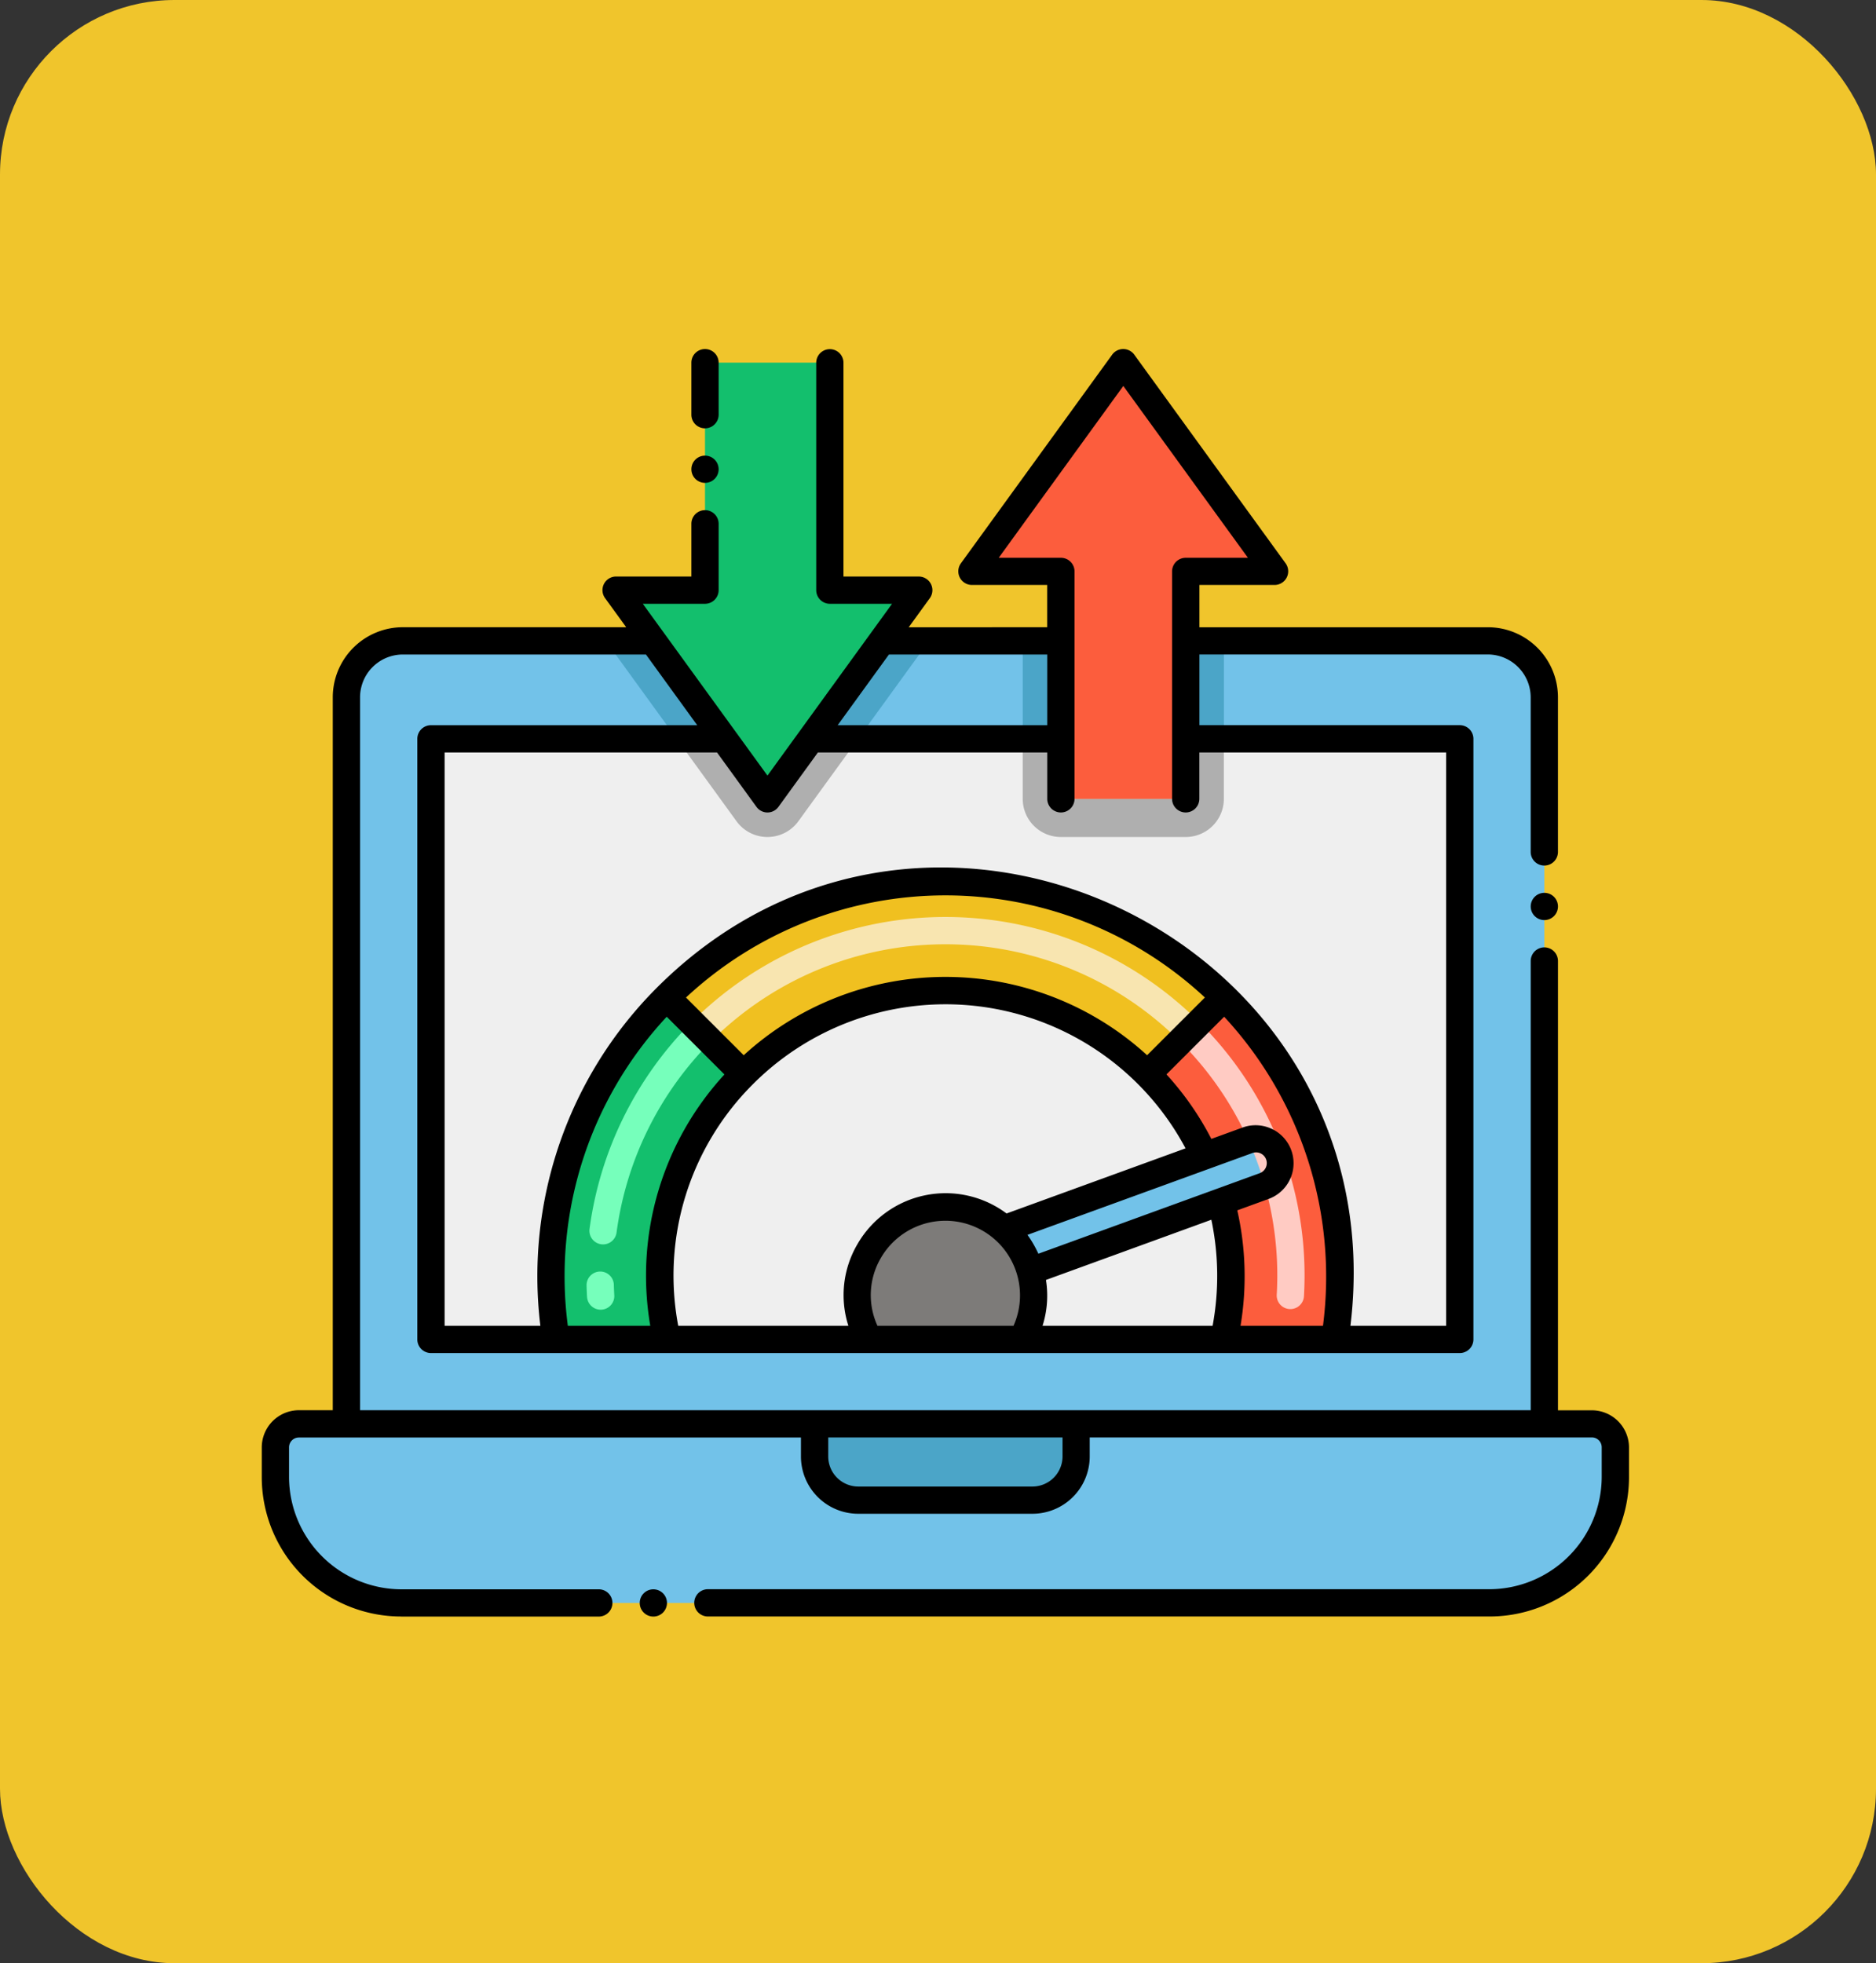 <svg id="Grupo_1073201" data-name="Grupo 1073201" xmlns="http://www.w3.org/2000/svg" width="86" height="90" viewBox="0 0 86 90">
  <rect x="0" y="0" width="86" height="90" fill="#333333" stroke="none"/>
  <g id="Grupo_1073070" data-name="Grupo 1073070">
    <rect id="Rectángulo_382263" data-name="Rectángulo 382263" width="86" height="90" rx="8" fill="#f0c52c"/>
  </g>
  <g id="banda-ancha" transform="translate(12 16)">
    <g id="Grupo_1073198" data-name="Grupo 1073198" transform="translate(0.625 0.624)">
      <g id="Grupo_1073195" data-name="Grupo 1073195" transform="translate(0 12.755)">
        <g id="Grupo_1073192" data-name="Grupo 1073192">
          <path id="Trazado_820521" data-name="Trazado 820521" d="M66.6,209.943v1.363a5.769,5.769,0,0,1-5.769,5.769H10.939a5.769,5.769,0,0,1-5.769-5.769v-1.363a1.076,1.076,0,0,1,1.075-1.078H65.521A1.076,1.076,0,0,1,66.6,209.943Z" transform="translate(-5.17 -172.969)" fill="#72c2e9"/>
          <path id="Trazado_820522" data-name="Trazado 820522" d="M116.012,208.865v1.5a2,2,0,0,1-2,2H106.02a2,2,0,0,1-2-2v-1.5Z" transform="translate(-79.303 -172.969)" fill="#4ba5c8"/>
          <path id="Trazado_820523" data-name="Trazado 820523" d="M73.105,67.894V101.2H18.19V67.894a2.586,2.586,0,0,1,2.585-2.585H32.24L35.5,69.8l2,2.751,2-2.751,3.256-4.491h8.2V72.55h5.724V65.309H70.52a2.586,2.586,0,0,1,2.585,2.585Z" transform="translate(-14.934 -65.309)" fill="#72c2e9"/>
          <g id="Grupo_1073191" data-name="Grupo 1073191" transform="translate(15.143)">
            <path id="Trazado_820524" data-name="Trazado 820524" d="M67.893,65.309,71.149,69.8H68.986L65.73,65.309Z" transform="translate(-65.73 -65.309)" fill="#4ba5c8"/>
            <path id="Trazado_820525" data-name="Trazado 820525" d="M108.776,65.309,105.52,69.8h-2.16l3.256-4.491Z" transform="translate(-93.951 -65.309)" fill="#4ba5c8"/>
            <path id="Trazado_820526" data-name="Trazado 820526" d="M142.18,65.309h1.75V69.8h-1.75Z" transform="translate(-123.064 -65.309)" fill="#4ba5c8"/>
            <path id="Trazado_820527" data-name="Trazado 820527" d="M172.07,65.309h1.75V69.8h-1.75Z" transform="translate(-145.48 -65.309)" fill="#4ba5c8"/>
          </g>
          <path id="Trazado_820528" data-name="Trazado 820528" d="M80.854,83.269V110.8H33.69V83.269H47.12l2,2.751,2-2.751H62.568V86.02h5.724V83.269Z" transform="translate(-26.559 -78.778)" fill="#efefef"/>
          <path id="Trazado_820529" data-name="Trazado 820529" d="M87.067,83.269l-2.741,3.778a1.752,1.752,0,0,1-2.836,0L78.75,83.269h2.163l2,2.751,2-2.751Z" transform="translate(-60.352 -78.778)" fill="#afafaf"/>
          <path id="Trazado_820530" data-name="Trazado 820530" d="M151.4,83.269V86.02a1.749,1.749,0,0,1-1.75,1.75H143.93a1.749,1.749,0,0,1-1.75-1.75V83.269h1.75V86.02h5.724V83.269Z" transform="translate(-107.921 -78.778)" fill="#afafaf"/>
        </g>
        <g id="Grupo_1073194" data-name="Grupo 1073194" transform="translate(12.629 11.045)">
          <path id="Trazado_820531" data-name="Trazado 820531" d="M101.38,139.108a13.106,13.106,0,0,1,.128,6.311H75.973a13.09,13.09,0,0,1,22.022-12.155l0,0a13.043,13.043,0,0,1,2.618,3.746v0Z" transform="translate(-70.654 -124.441)" fill="#efefef"/>
          <path id="Trazado_820532" data-name="Trazado 820532" d="M179.132,130.649v0l0,0Z" transform="translate(-148.26 -125.356)" fill="#fc5d3d"/>
          <path id="Trazado_820533" data-name="Trazado 820533" d="M173.621,146.342H168.54a13.106,13.106,0,0,0-.128-6.311l1.983-.723a1.117,1.117,0,0,0-.765-2.1l-1.983.723v0a13.042,13.042,0,0,0-2.618-3.746l3.528-3.526A18.053,18.053,0,0,1,173.621,146.342Z" transform="translate(-137.686 -125.363)" fill="#fc5d3d"/>
          <path id="Trazado_820534" data-name="Trazado 820534" d="M76.881,130.649l0,0v0Z" transform="translate(-71.578 -125.356)" fill="#13bf6d"/>
          <path id="Trazado_820535" data-name="Trazado 820535" d="M61,146.342H55.915a18.035,18.035,0,0,1,5.063-15.683l3.528,3.528A13.082,13.082,0,0,0,61,146.342Z" transform="translate(-55.677 -125.363)" fill="#13bf6d"/>
          <path id="Trazado_820536" data-name="Trazado 820536" d="M102.449,114.775,98.921,118.3l0,0a13.084,13.084,0,0,0-18.511,0l-3.528-3.528,0,0a18.08,18.08,0,0,1,25.565,0Z" transform="translate(-71.578 -109.479)" fill="#f0c020"/>
          <path id="Trazado_820537" data-name="Trazado 820537" d="M119.37,175.163h-7a4.046,4.046,0,0,1,3.5-6.074,3.952,3.952,0,0,1,2.678,1.01,4.13,4.13,0,0,1,1.21,1.938A3.962,3.962,0,0,1,119.37,175.163Z" transform="translate(-97.783 -154.184)" fill="#7d7b79"/>
          <path id="Trazado_820538" data-name="Trazado 820538" d="M150.664,158.755l-1.983.723-8.752,3.186a4.13,4.13,0,0,0-1.21-1.938l9.2-3.346,1.983-.723a1.117,1.117,0,0,1,.765,2.1Z" transform="translate(-117.955 -144.81)" fill="#72c2e9"/>
          <g id="Grupo_1073193" data-name="Grupo 1073193" transform="translate(1.635 6.257)">
            <path id="Trazado_820539" data-name="Trazado 820539" d="M62.238,147.274q-.015-.26-.021-.519a.625.625,0,1,1,1.25-.033q.006.24.02.48a.625.625,0,0,1-1.248.072Zm.652-2.41a.625.625,0,0,1-.538-.7,16.526,16.526,0,0,1,4.676-9.476.625.625,0,0,1,.884.884,15.268,15.268,0,0,0-4.321,8.755A.625.625,0,0,1,62.889,144.864Z" transform="translate(-62.216 -134.503)" fill="#76ffbb"/>
          </g>
        </g>
      </g>
      <g id="Grupo_1073197" data-name="Grupo 1073197" transform="translate(15.618)">
        <path id="Trazado_820540" data-name="Trazado 820540" d="M81.505,24.728,79.82,27.054l-3.256,4.491-2,2.751-2-2.751-3.256-4.491L67.63,24.728h4.076V14.3h5.724V24.728Z" transform="translate(-67.63 -14.299)" fill="#13bf6d"/>
        <g id="Grupo_1073196" data-name="Grupo 1073196" transform="translate(16.316)">
          <path id="Trazado_820541" data-name="Trazado 820541" d="M146.755,23.866h-4.076V34.3h-5.724V23.866H132.88l6.936-9.567Z" transform="translate(-132.88 -14.299)" fill="#fc5d3d"/>
        </g>
      </g>
    </g>
    <g id="Grupo_1073199" data-name="Grupo 1073199" transform="translate(41.911 30.68)">
      <path id="Trazado_820542" data-name="Trazado 820542" d="M174.9,147.174a15.111,15.111,0,0,0-4.429-11.6.625.625,0,1,1,.884-.884,16.356,16.356,0,0,1,4.793,12.558A.625.625,0,0,1,174.9,147.174Z" transform="translate(-170.283 -134.503)" fill="#ffcbc3"/>
    </g>
    <g id="Grupo_1073200" data-name="Grupo 1073200" transform="translate(19.509 26.037)">
      <path id="Trazado_820543" data-name="Trazado 820543" d="M103.277,121.644a15.2,15.2,0,0,0-21.511,0,.625.625,0,0,1-.884-.884,16.448,16.448,0,0,1,23.279,0,.625.625,0,1,1-.885.884Z" transform="translate(-80.69 -115.933)" fill="#f8e5b0"/>
    </g>
    <circle id="Elipse_9733" data-name="Elipse 9733" cx="0.625" cy="0.625" r="0.625" transform="translate(58.171 24.93)"/>
    <circle id="Elipse_9734" data-name="Elipse 9734" cx="0.625" cy="0.625" r="0.625" transform="translate(17.326 56.859)"/>
    <path id="Trazado_820544" data-name="Trazado 820544" d="M9.064,69.913H18.12a.625.625,0,0,0,0-1.25H9.064A5.163,5.163,0,0,1,3.92,63.519V62.157a.452.452,0,0,1,.45-.453H27.387v.873A2.628,2.628,0,0,0,30.013,65.2H38a2.628,2.628,0,0,0,2.625-2.625V61.7H63.646a.452.452,0,0,1,.45.453v1.363a5.163,5.163,0,0,1-5.143,5.143H23.121a.625.625,0,0,0,0,1.25H58.953a6.391,6.391,0,0,0,6.394-6.394V62.157a1.706,1.706,0,0,0-1.7-1.7H62.091V39.86a.625.625,0,0,0-1.25,0V60.454H7.176V27.769a1.963,1.963,0,0,1,1.96-1.96H20.282l2.35,3.241H10.426a.625.625,0,0,0-.625.625V57.207a.625.625,0,0,0,.625.625H57.59a.625.625,0,0,0,.625-.625V29.674a.625.625,0,0,0-.625-.625H45.653V25.807H58.88a1.97,1.97,0,0,1,1.96,1.963v7.089a.625.625,0,0,0,1.25,0V27.77a3.214,3.214,0,0,0-3.211-3.211H45.653V22.621H49.1a.626.626,0,0,0,.506-.992l-6.939-9.567a.626.626,0,0,0-1.012,0l-6.936,9.567a.626.626,0,0,0,.506.992h3.451v1.938H32.328l.968-1.334a.625.625,0,0,0-.508-.99H29.337v-9.8a.625.625,0,0,0-1.25,0V22.859a.628.628,0,0,0,.625.625h2.851l-5.711,7.876-5.714-7.876h2.851a.626.626,0,0,0,.625-.625V19.816a.625.625,0,0,0-1.25,0v2.418H18.913a.623.623,0,0,0-.505.99l.968,1.334H9.136a3.214,3.214,0,0,0-3.211,3.211V60.453H4.37a1.706,1.706,0,0,0-1.7,1.7v1.363a6.391,6.391,0,0,0,6.394,6.394ZM51.319,56.581h-3.78a13.754,13.754,0,0,0-.149-5.291l1.458-.531a1.742,1.742,0,0,0-1.193-3.273l-1.454.529a13.6,13.6,0,0,0-2.058-2.957l2.645-2.644a17.528,17.528,0,0,1,4.531,14.166ZM25.2,45.493a12.469,12.469,0,0,1,19.818,2.955l-8.205,2.986a4.665,4.665,0,0,0-6.843,1.418,4.613,4.613,0,0,0-.409,3.729h-7.8A12.387,12.387,0,0,1,25.2,45.493ZM46.263,56.581h-7.8a4.553,4.553,0,0,0,.156-2.1l7.582-2.76a12.5,12.5,0,0,1,.058,4.859ZM31.05,53.474a3.42,3.42,0,0,1,6.083,3.107H30.894A3.374,3.374,0,0,1,31.05,53.474Zm7.222-.195h0a5.273,5.273,0,0,0-.5-.865l10.309-3.751a.491.491,0,0,1,.339.923h0Zm4.984-9.1a13.7,13.7,0,0,0-18.492,0l-2.646-2.646a17.445,17.445,0,0,1,23.786,0ZM21.234,42.415l2.646,2.646a13.623,13.623,0,0,0-3.4,11.52H16.7A17.452,17.452,0,0,1,21.234,42.415ZM38.679,25.809v3.241H29.071l2.35-3.241ZM26.357,32.791,28.164,30.3H38.679v2.125a.625.625,0,0,0,1.25,0V22a.625.625,0,0,0-.625-.625H36.454l5.711-7.877,5.713,7.877h-2.85A.625.625,0,0,0,44.4,22V32.425a.625.625,0,0,0,1.25,0V30.3H56.965V56.582H52.577c2.141-17.605-19.253-28.041-31.793-15.5a18.711,18.711,0,0,0-5.342,15.5H11.052V30.3H23.54l1.807,2.491A.621.621,0,0,0,26.357,32.791ZM39.379,61.7v.873A1.383,1.383,0,0,1,38,63.952H30.013a1.381,1.381,0,0,1-1.375-1.375V61.7Z" transform="translate(-2.67 -11.804)"/>
    <circle id="Elipse_9735" data-name="Elipse 9735" cx="0.625" cy="0.625" r="0.625" transform="translate(19.694 4.887)"/>
    <path id="Trazado_820545" data-name="Trazado 820545" d="M82.68,12.448a.625.625,0,0,0-1.25,0v2.385a.625.625,0,0,0,1.25,0Z" transform="translate(-61.736 -11.822)"/>
  </g>
</svg>
